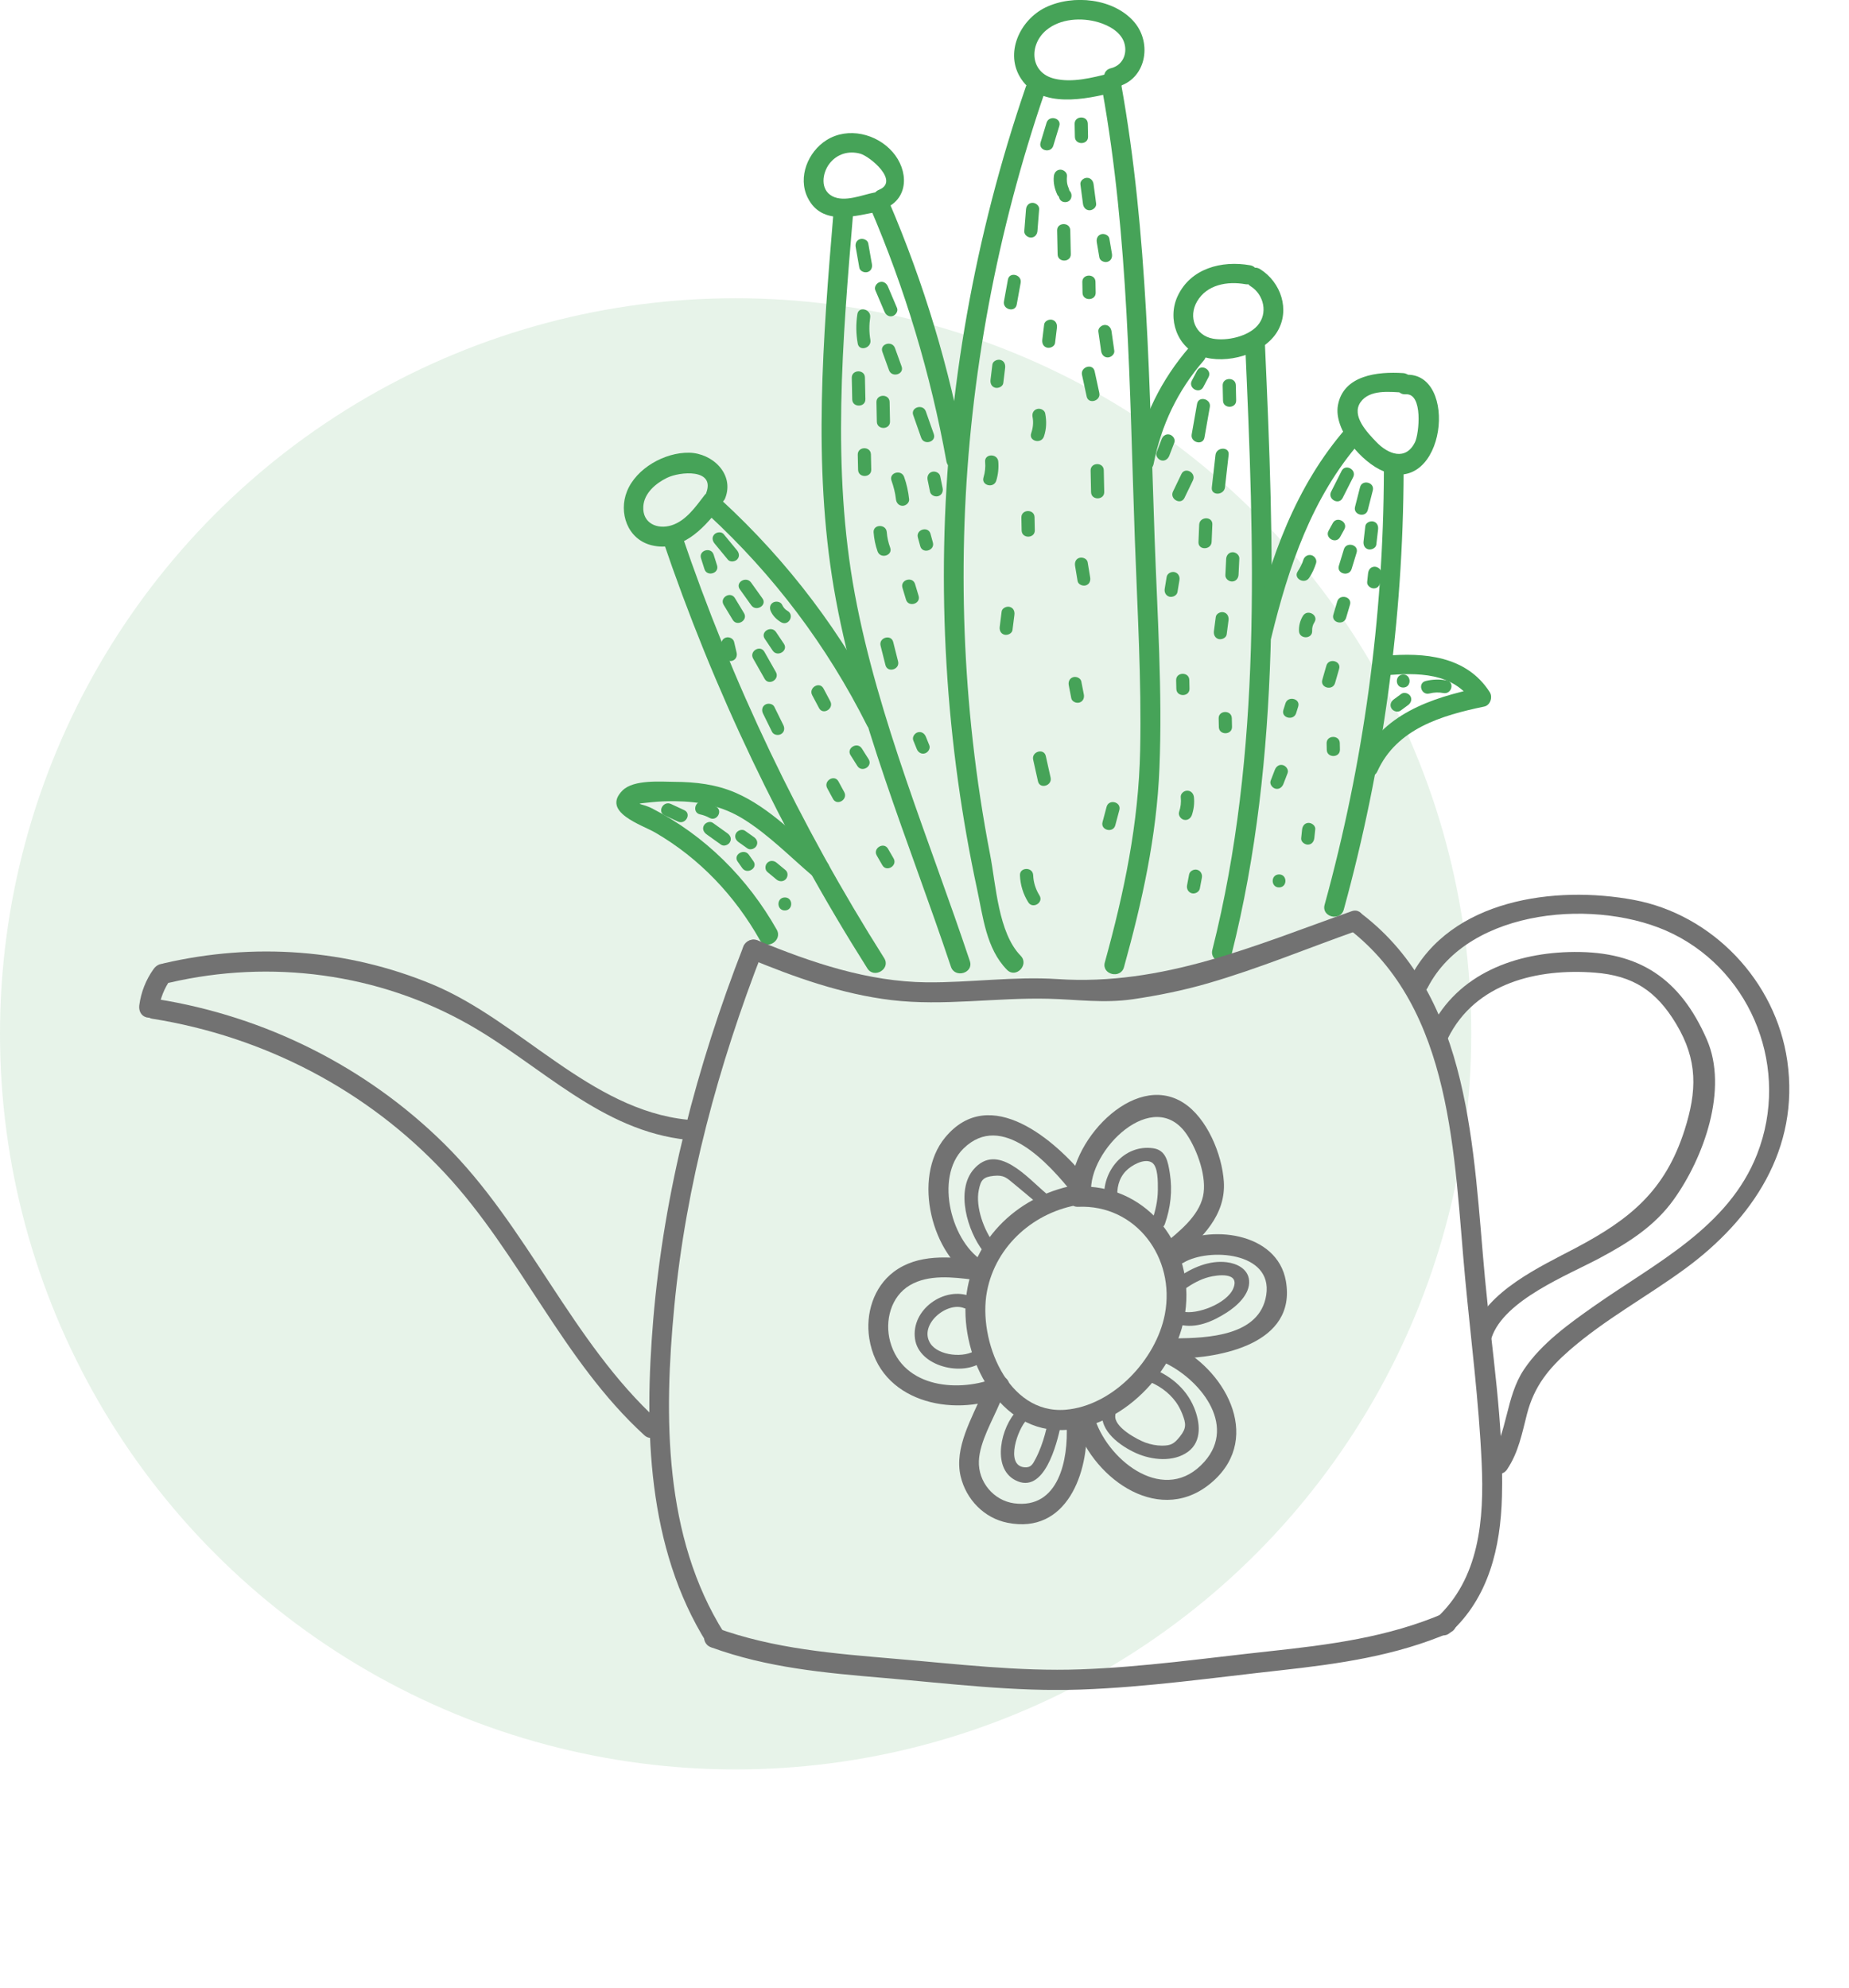 <svg width="93" height="100" xmlns="http://www.w3.org/2000/svg">
 <defs>
  <clipPath id="clip0_10_730">
   <rect id="svg_1" x="31" y="0" fill="white" height="49" width="44"/>
  </clipPath>
  <clipPath id="clip1_10_730">
   <rect id="svg_2" x="7" y="45" fill="white" height="40" width="83"/>
  </clipPath>
 </defs>
 <g>
  <title>background</title>
  <rect fill="none" id="canvas_background" height="102" width="95" y="-1" x="-1"/>
 </g>
 <g>
  <title>Layer 1</title>
  <circle id="svg_5" fill-opacity="0.13" fill="#46A358" r="37" cy="52" cx="37"/>
  <g id="svg_6" clip-path="url(#clip0_10_730)">
   <path id="svg_7" fill="#46A358" d="m51.301,44.027c0.02,0.484 0.159,0.942 0.417,1.355c0.222,0.36 0.788,0.016 0.566,-0.34c-0.195,-0.317 -0.304,-0.654 -0.318,-1.024c-0.02,-0.422 -0.682,-0.409 -0.665,0.01z"/>
   <path id="svg_8" fill="#46A358" d="m59.809,43.984c-0.033,0.183 -0.07,0.363 -0.103,0.546c-0.033,0.173 0.06,0.353 0.238,0.399c0.166,0.043 0.371,-0.062 0.404,-0.235c0.033,-0.183 0.07,-0.363 0.103,-0.546c0.033,-0.173 -0.059,-0.353 -0.238,-0.399c-0.166,-0.043 -0.371,0.062 -0.404,0.236z"/>
   <path id="svg_9" fill="#46A358" d="m64.34,44.636c0.427,-0.01 0.414,-0.664 -0.013,-0.654c-0.427,0.01 -0.414,0.664 0.013,0.654z"/>
   <path id="svg_10" fill="#46A358" d="m39.482,45.794c0.427,-0.01 0.414,-0.664 -0.013,-0.654c-0.427,0.01 -0.414,0.664 0.013,0.654z"/>
   <path id="svg_11" fill="#46A358" d="m51.589,4.387c-2.555,7.45 -3.948,15.253 -4.101,23.121c-0.076,3.955 0.159,7.914 0.705,11.834c0.252,1.806 0.569,3.605 0.953,5.388c0.301,1.394 0.457,2.987 1.503,4.05c0.447,0.455 1.132,-0.255 0.688,-0.707c-1.129,-1.148 -1.244,-3.576 -1.536,-5.078c-0.367,-1.897 -0.659,-3.812 -0.874,-5.735c-0.407,-3.638 -0.543,-7.302 -0.414,-10.96c0.262,-7.381 1.641,-14.68 4.038,-21.672c0.205,-0.599 -0.761,-0.838 -0.963,-0.242z"/>
   <path id="svg_12" fill="#46A358" d="m55.441,4.521c1.337,7.443 1.37,15.05 1.638,22.584c0.126,3.54 0.341,7.09 0.268,10.633c-0.076,3.677 -0.801,7.136 -1.777,10.669c-0.169,0.612 0.794,0.851 0.963,0.242c0.917,-3.308 1.645,-6.573 1.784,-10.015c0.155,-3.844 -0.106,-7.708 -0.242,-11.546c-0.271,-7.626 -0.328,-15.312 -1.681,-22.846c-0.113,-0.622 -1.066,-0.34 -0.953,0.278z"/>
   <path id="svg_13" fill="#46A358" d="m62.629,17.31c0.453,10.185 0.864,20.494 -1.651,30.469c-0.155,0.615 0.807,0.854 0.963,0.242c2.535,-10.06 2.141,-20.461 1.681,-30.731c-0.03,-0.631 -1.023,-0.615 -0.993,0.02z"/>
   <path id="svg_14" fill="#46A358" d="m59.823,17.461c-1.407,1.626 -2.346,3.517 -2.76,5.621c-0.122,0.618 0.841,0.864 0.963,0.242c0.381,-1.943 1.211,-3.677 2.512,-5.182c0.414,-0.481 -0.298,-1.161 -0.715,-0.68z"/>
   <path id="svg_15" fill="#46A358" d="m69.606,23.716c-0.023,7.374 -1.023,14.68 -2.982,21.796c-0.169,0.612 0.794,0.851 0.963,0.242c1.979,-7.198 2.989,-14.598 3.012,-22.058c0,-0.631 -0.993,-0.612 -0.993,0.02z"/>
   <path id="svg_16" fill="#46A358" d="m67.719,21.521c-2.568,2.941 -3.829,6.563 -4.736,10.29c-0.149,0.615 0.814,0.857 0.963,0.242c0.867,-3.55 2.039,-7.041 4.491,-9.851c0.414,-0.478 -0.301,-1.161 -0.718,-0.681z"/>
   <path id="svg_17" fill="#46A358" d="m43.755,10.417c1.767,4.116 3.051,8.382 3.846,12.782c0.113,0.622 1.062,0.337 0.953,-0.281c-0.794,-4.4 -2.082,-8.667 -3.846,-12.783c-0.248,-0.573 -1.201,-0.301 -0.953,0.281z"/>
   <path id="svg_18" fill="#46A358" d="m41.915,10.774c-0.52,6.246 -1.029,12.57 0.023,18.793c1.102,6.491 3.809,12.825 5.891,19.058c0.199,0.599 1.152,0.321 0.953,-0.281c-2.015,-6.043 -4.62,-12.187 -5.785,-18.456c-1.172,-6.311 -0.619,-12.786 -0.089,-19.133c0.053,-0.628 -0.94,-0.605 -0.993,0.02z"/>
   <path id="svg_19" fill="#46A358" d="m35.597,25.863c3.313,3.049 5.997,6.615 8.009,10.623c0.285,0.566 1.129,0.049 0.847,-0.514c-2.049,-4.08 -4.795,-7.715 -8.168,-10.819c-0.467,-0.429 -1.155,0.278 -0.688,0.71z"/>
   <path id="svg_20" fill="#46A358" d="m33.323,27.122c2.565,7.577 6.017,14.814 10.303,21.587c0.338,0.537 1.188,0.026 0.847,-0.514c-4.243,-6.704 -7.658,-13.856 -10.197,-21.354c-0.202,-0.595 -1.155,-0.321 -0.953,0.281z"/>
   <path id="svg_21" fill="#46A358" d="m39.069,46.762c-1.463,-2.585 -3.607,-4.734 -6.275,-6.102c-0.543,-0.278 -1.062,-0.206 -0.01,-0.311c0.384,-0.039 0.781,-0.056 1.165,-0.049c1.251,0.013 2.383,0.235 3.458,0.906c1.251,0.779 2.343,1.898 3.462,2.85c0.483,0.412 1.171,-0.294 0.688,-0.707c-1.416,-1.21 -2.82,-2.722 -4.557,-3.474c-0.97,-0.422 -2.019,-0.546 -3.071,-0.55c-0.668,-0.003 -2.058,-0.128 -2.618,0.435c-1.092,1.093 1,1.737 1.651,2.12c2.237,1.302 3.998,3.174 5.259,5.405c0.311,0.543 1.158,0.029 0.847,-0.523z"/>
   <path id="svg_22" fill="#46A358" d="m69.281,38.792c0.97,-2.136 3.224,-2.807 5.368,-3.252c0.314,-0.065 0.44,-0.478 0.281,-0.726c-1.165,-1.819 -3.286,-2.006 -5.275,-1.826c-0.632,0.056 -0.619,1.037 0.02,0.982c1.605,-0.144 3.442,-0.154 4.408,1.358c0.093,-0.242 0.189,-0.484 0.281,-0.726c-2.389,0.494 -4.882,1.348 -5.951,3.713c-0.261,0.573 0.606,1.054 0.867,0.478z"/>
   <path id="svg_23" fill="#46A358" d="m35.431,24.914c-0.437,0.569 -0.927,1.279 -1.651,1.508c-0.715,0.226 -1.479,-0.098 -1.423,-0.952c0.043,-0.667 0.622,-1.155 1.185,-1.433c0.655,-0.324 2.452,-0.478 1.976,0.766c-0.225,0.592 0.738,0.824 0.963,0.242c0.46,-1.201 -0.645,-2.251 -1.817,-2.274c-1.231,-0.023 -2.664,0.785 -3.127,1.94c-0.433,1.07 0.02,2.408 1.224,2.712c1.473,0.37 2.588,-0.785 3.389,-1.826c0.381,-0.504 -0.331,-1.188 -0.718,-0.684z"/>
   <path id="svg_24" fill="#46A358" d="m43.996,9.681c-0.619,0.115 -1.516,0.514 -2.135,0.186c-0.619,-0.33 -0.506,-1.152 -0.149,-1.626c0.374,-0.494 0.963,-0.674 1.559,-0.51c0.483,0.134 1.989,1.384 0.94,1.816c-0.583,0.239 -0.308,1.184 0.285,0.942c1.241,-0.51 1.198,-1.93 0.4,-2.843c-0.804,-0.923 -2.244,-1.273 -3.319,-0.602c-0.94,0.589 -1.463,1.871 -0.953,2.899c0.721,1.459 2.409,0.91 3.657,0.681c0.625,-0.118 0.338,-1.06 -0.285,-0.942z"/>
   <path id="svg_25" fill="#46A358" d="m55.792,3.694c-0.861,0.219 -1.863,0.478 -2.75,0.265c-1.248,-0.294 -1.294,-1.708 -0.417,-2.441c0.702,-0.586 1.777,-0.651 2.628,-0.396c0.536,0.16 1.165,0.507 1.311,1.089c0.139,0.546 -0.129,1.086 -0.685,1.22c-0.619,0.15 -0.338,1.093 0.285,0.942c1.479,-0.36 1.804,-2.182 0.893,-3.255c-1.026,-1.207 -3.084,-1.413 -4.465,-0.746c-1.297,0.628 -2.088,2.316 -1.224,3.605c0.999,1.495 3.253,1.024 4.706,0.651c0.619,-0.154 0.338,-1.096 -0.281,-0.936z"/>
   <path id="svg_26" fill="#46A358" d="m62.871,13.342c-1.426,-0.252 -2.989,0.157 -3.64,1.554c-0.529,1.132 -0.03,2.601 1.201,3.026c1.241,0.429 3.124,-0.101 3.812,-1.24c0.659,-1.096 0.182,-2.486 -0.857,-3.141c-0.539,-0.34 -1.019,0.52 -0.483,0.857c0.668,0.419 0.887,1.371 0.341,1.983c-0.486,0.546 -1.526,0.779 -2.231,0.654c-0.907,-0.16 -1.258,-1.099 -0.804,-1.875c0.496,-0.847 1.519,-1.024 2.419,-0.867c0.625,0.111 0.87,-0.841 0.242,-0.952z"/>
   <path id="svg_27" fill="#46A358" d="m70.565,18.766c-1.254,-0.082 -2.992,0.095 -3.27,1.613c-0.228,1.243 1.201,2.886 2.297,3.327c3.127,1.26 3.796,-5.022 1.099,-4.855c-0.635,0.039 -0.619,1.021 0.02,0.982c0.877,-0.056 0.662,1.996 0.463,2.401c-0.467,0.965 -1.36,0.612 -1.949,-0.003c-0.453,-0.474 -1.268,-1.315 -0.797,-1.996c0.453,-0.654 1.466,-0.53 2.158,-0.487c0.639,0.043 0.612,-0.939 -0.02,-0.982z"/>
   <path id="svg_28" fill="#46A358" d="m52.638,6.177c-0.099,0.33 -0.202,0.661 -0.301,0.991c-0.122,0.406 0.52,0.563 0.642,0.16c0.099,-0.33 0.202,-0.661 0.301,-0.991c0.122,-0.406 -0.52,-0.563 -0.642,-0.16z"/>
   <path id="svg_29" fill="#46A358" d="m54.051,6.232c0.003,0.219 0.01,0.435 0.013,0.654c0.01,0.422 0.672,0.409 0.662,-0.013c-0.003,-0.219 -0.01,-0.435 -0.013,-0.654c-0.007,-0.422 -0.668,-0.409 -0.662,0.013z"/>
   <path id="svg_30" fill="#46A358" d="m53.581,10.168c0.427,-0.01 0.414,-0.664 -0.013,-0.654c-0.424,0.007 -0.41,0.661 0.013,0.654z"/>
   <path id="svg_31" fill="#46A358" d="m51.605,10.535c-0.03,0.363 -0.059,0.73 -0.086,1.093c-0.013,0.177 0.172,0.324 0.338,0.321c0.195,-0.003 0.311,-0.157 0.324,-0.334c0.03,-0.363 0.06,-0.73 0.086,-1.093c0.013,-0.177 -0.172,-0.324 -0.338,-0.321c-0.195,0.003 -0.311,0.157 -0.324,0.334z"/>
   <path id="svg_32" fill="#46A358" d="m53.17,11.595c0.01,0.399 0.017,0.798 0.026,1.201c0.01,0.422 0.672,0.409 0.662,-0.013c-0.01,-0.399 -0.017,-0.798 -0.026,-1.201c-0.01,-0.422 -0.672,-0.409 -0.662,0.013z"/>
   <path id="svg_33" fill="#46A358" d="m54.342,9.278c0.043,0.327 0.086,0.654 0.129,0.978c0.023,0.177 0.146,0.324 0.338,0.321c0.162,-0.003 0.347,-0.157 0.324,-0.334c-0.043,-0.327 -0.086,-0.654 -0.129,-0.978c-0.023,-0.177 -0.146,-0.324 -0.338,-0.321c-0.166,0.003 -0.351,0.157 -0.324,0.334z"/>
   <path id="svg_34" fill="#46A358" d="m54.438,14.186c0.003,0.183 0.007,0.363 0.01,0.546c0.01,0.422 0.672,0.409 0.662,-0.013c-0.003,-0.183 -0.007,-0.363 -0.01,-0.546c-0.01,-0.422 -0.672,-0.409 -0.662,0.013z"/>
   <path id="svg_35" fill="#46A358" d="m53.005,8.87c-0.033,0.324 0.04,0.628 0.175,0.923c0.073,0.16 0.318,0.193 0.457,0.108c0.169,-0.101 0.182,-0.288 0.109,-0.451c-0.086,-0.186 -0.099,-0.393 -0.079,-0.595c0.017,-0.177 -0.175,-0.324 -0.338,-0.321c-0.195,0.007 -0.308,0.16 -0.324,0.337z"/>
   <path id="svg_36" fill="#46A358" d="m50.695,14.065c-0.066,0.366 -0.132,0.73 -0.199,1.096c-0.076,0.412 0.566,0.576 0.642,0.16c0.066,-0.366 0.132,-0.73 0.199,-1.096c0.073,-0.412 -0.566,-0.576 -0.642,-0.16z"/>
   <path id="svg_37" fill="#46A358" d="m52.518,16.322c-0.03,0.255 -0.063,0.51 -0.093,0.766c-0.02,0.177 0.05,0.35 0.238,0.399c0.156,0.039 0.381,-0.059 0.404,-0.236c0.03,-0.255 0.063,-0.51 0.093,-0.766c0.02,-0.177 -0.05,-0.35 -0.238,-0.399c-0.156,-0.043 -0.381,0.059 -0.404,0.235z"/>
   <path id="svg_38" fill="#46A358" d="m51.936,20.978c0.053,0.278 0.02,0.55 -0.07,0.815c-0.136,0.399 0.506,0.559 0.642,0.16c0.129,-0.38 0.139,-0.769 0.063,-1.161c-0.033,-0.173 -0.252,-0.268 -0.41,-0.219c-0.189,0.056 -0.261,0.232 -0.225,0.406z"/>
   <path id="svg_39" fill="#46A358" d="m49.914,18.338c-0.03,0.255 -0.063,0.51 -0.093,0.766c-0.02,0.177 0.05,0.35 0.238,0.399c0.156,0.039 0.381,-0.059 0.404,-0.236c0.03,-0.255 0.063,-0.51 0.093,-0.765c0.02,-0.177 -0.05,-0.35 -0.238,-0.399c-0.159,-0.039 -0.384,0.059 -0.404,0.236z"/>
   <path id="svg_40" fill="#46A358" d="m54.422,18.858c0.079,0.363 0.155,0.726 0.235,1.086c0.089,0.412 0.725,0.223 0.635,-0.186c-0.079,-0.363 -0.156,-0.726 -0.235,-1.086c-0.089,-0.412 -0.722,-0.226 -0.635,0.186z"/>
   <path id="svg_41" fill="#46A358" d="m54.855,23.667c0.007,0.363 0.017,0.726 0.023,1.089c0.01,0.422 0.672,0.409 0.662,-0.013c-0.007,-0.363 -0.017,-0.726 -0.023,-1.089c-0.007,-0.422 -0.668,-0.409 -0.662,0.013z"/>
   <path id="svg_42" fill="#46A358" d="m54.074,28.464c0.043,0.255 0.083,0.507 0.126,0.762c0.03,0.173 0.255,0.265 0.41,0.219c0.189,-0.056 0.252,-0.232 0.222,-0.406c-0.043,-0.255 -0.083,-0.507 -0.126,-0.762c-0.03,-0.173 -0.255,-0.265 -0.41,-0.219c-0.189,0.052 -0.252,0.229 -0.222,0.406z"/>
   <path id="svg_43" fill="#46A358" d="m51.373,26.029c0.003,0.219 0.01,0.435 0.013,0.654c0.01,0.422 0.672,0.409 0.662,-0.013c-0.003,-0.219 -0.01,-0.435 -0.013,-0.654c-0.007,-0.422 -0.668,-0.409 -0.662,0.013z"/>
   <path id="svg_44" fill="#46A358" d="m49.55,23.229c0.023,0.272 -0.003,0.527 -0.083,0.788c-0.122,0.406 0.52,0.563 0.642,0.16c0.096,-0.311 0.129,-0.638 0.102,-0.962c-0.036,-0.415 -0.698,-0.406 -0.662,0.013z"/>
   <path id="svg_45" fill="#46A358" d="m50.38,30.76c-0.033,0.255 -0.063,0.51 -0.096,0.766c-0.023,0.177 0.05,0.35 0.238,0.399c0.156,0.039 0.381,-0.059 0.404,-0.236c0.033,-0.255 0.063,-0.51 0.096,-0.765c0.023,-0.177 -0.05,-0.35 -0.238,-0.399c-0.159,-0.039 -0.381,0.059 -0.404,0.236z"/>
   <path id="svg_46" fill="#46A358" d="m53.756,34.467c0.043,0.216 0.083,0.435 0.126,0.651c0.033,0.173 0.252,0.268 0.41,0.219c0.185,-0.056 0.255,-0.232 0.222,-0.406c-0.043,-0.216 -0.083,-0.435 -0.126,-0.651c-0.033,-0.173 -0.252,-0.268 -0.41,-0.219c-0.185,0.056 -0.255,0.232 -0.222,0.406z"/>
   <path id="svg_47" fill="#46A358" d="m51.966,38.213c0.08,0.363 0.162,0.723 0.242,1.086c0.093,0.412 0.725,0.223 0.635,-0.186c-0.08,-0.363 -0.162,-0.723 -0.242,-1.086c-0.093,-0.412 -0.728,-0.226 -0.635,0.186z"/>
   <path id="svg_48" fill="#46A358" d="m55.659,40.582c-0.07,0.255 -0.136,0.51 -0.205,0.769c-0.109,0.409 0.533,0.569 0.642,0.16c0.07,-0.255 0.136,-0.51 0.205,-0.769c0.109,-0.409 -0.533,-0.569 -0.642,-0.16z"/>
   <path id="svg_49" fill="#46A358" d="m55.166,12.187c0.043,0.255 0.086,0.507 0.129,0.762c0.03,0.173 0.255,0.265 0.41,0.219c0.189,-0.056 0.252,-0.232 0.222,-0.406c-0.043,-0.255 -0.086,-0.507 -0.129,-0.762c-0.03,-0.173 -0.255,-0.265 -0.41,-0.219c-0.185,0.056 -0.252,0.232 -0.222,0.406z"/>
   <path id="svg_50" fill="#46A358" d="m55.245,16.679c0.046,0.327 0.093,0.651 0.139,0.978c0.026,0.173 0.142,0.324 0.338,0.321c0.162,-0.003 0.347,-0.157 0.324,-0.334c-0.046,-0.327 -0.093,-0.651 -0.139,-0.978c-0.026,-0.173 -0.142,-0.324 -0.338,-0.321c-0.162,0.003 -0.351,0.16 -0.324,0.334z"/>
   <path id="svg_51" fill="#46A358" d="m60.21,20.311c-0.089,0.514 -0.182,1.024 -0.271,1.538c-0.073,0.412 0.569,0.576 0.642,0.16c0.089,-0.514 0.182,-1.024 0.271,-1.538c0.073,-0.412 -0.569,-0.576 -0.642,-0.16z"/>
   <path id="svg_52" fill="#46A358" d="m61.497,19.388c0.007,0.255 0.01,0.51 0.017,0.762c0.01,0.422 0.672,0.409 0.662,-0.013c-0.007,-0.255 -0.01,-0.51 -0.017,-0.762c-0.01,-0.422 -0.668,-0.409 -0.662,0.013z"/>
   <path id="svg_53" fill="#46A358" d="m61.136,22.885c-0.063,0.546 -0.122,1.093 -0.185,1.639c-0.046,0.419 0.616,0.399 0.662,-0.013c0.063,-0.546 0.122,-1.093 0.185,-1.639c0.046,-0.415 -0.616,-0.399 -0.662,0.013z"/>
   <path id="svg_54" fill="#46A358" d="m59.422,23.844c-0.142,0.294 -0.281,0.589 -0.424,0.88c-0.182,0.38 0.397,0.7 0.579,0.317c0.142,-0.294 0.281,-0.589 0.424,-0.88c0.182,-0.38 -0.397,-0.7 -0.579,-0.317z"/>
   <path id="svg_55" fill="#46A358" d="m58.426,22.094c-0.086,0.223 -0.169,0.442 -0.255,0.664c-0.063,0.167 0.079,0.357 0.238,0.399c0.189,0.049 0.338,-0.072 0.404,-0.236c0.086,-0.222 0.169,-0.442 0.255,-0.664c0.063,-0.167 -0.08,-0.357 -0.238,-0.399c-0.189,-0.049 -0.338,0.069 -0.404,0.236z"/>
   <path id="svg_56" fill="#46A358" d="m60.316,26.392c-0.013,0.291 -0.023,0.582 -0.036,0.874c-0.017,0.422 0.645,0.406 0.662,-0.013c0.013,-0.291 0.023,-0.582 0.036,-0.874c0.017,-0.422 -0.645,-0.406 -0.662,0.013z"/>
   <path id="svg_57" fill="#46A358" d="m61.673,28.11c-0.013,0.272 -0.026,0.546 -0.04,0.818c-0.01,0.177 0.169,0.324 0.338,0.321c0.189,-0.003 0.314,-0.157 0.324,-0.334c0.013,-0.272 0.026,-0.546 0.04,-0.818c0.01,-0.177 -0.169,-0.324 -0.338,-0.321c-0.189,0.003 -0.314,0.157 -0.324,0.334z"/>
   <path id="svg_58" fill="#46A358" d="m61.15,31.035c-0.03,0.236 -0.063,0.474 -0.093,0.71c-0.023,0.173 0.053,0.35 0.238,0.399c0.159,0.039 0.381,-0.059 0.404,-0.236c0.03,-0.235 0.063,-0.474 0.093,-0.71c0.023,-0.173 -0.053,-0.35 -0.238,-0.399c-0.159,-0.043 -0.381,0.059 -0.404,0.235z"/>
   <path id="svg_59" fill="#46A358" d="m58.681,29.013c-0.033,0.2 -0.066,0.402 -0.099,0.602c-0.03,0.173 0.056,0.35 0.238,0.399c0.162,0.039 0.374,-0.062 0.404,-0.235c0.033,-0.2 0.066,-0.403 0.099,-0.602c0.03,-0.173 -0.056,-0.35 -0.238,-0.399c-0.162,-0.043 -0.374,0.059 -0.404,0.236z"/>
   <path id="svg_60" fill="#46A358" d="m59.157,34.215c0.003,0.144 0.007,0.291 0.01,0.435c0.01,0.422 0.672,0.409 0.662,-0.013c-0.003,-0.144 -0.007,-0.291 -0.01,-0.435c-0.01,-0.422 -0.672,-0.409 -0.662,0.013z"/>
   <path id="svg_61" fill="#46A358" d="m61.295,36.136c0.003,0.144 0.007,0.291 0.01,0.435c0.01,0.422 0.672,0.409 0.662,-0.013c-0.003,-0.144 -0.007,-0.291 -0.01,-0.435c-0.01,-0.422 -0.672,-0.409 -0.662,0.013z"/>
   <path id="svg_62" fill="#46A358" d="m59.389,40.101c0.026,0.255 0,0.491 -0.083,0.733c-0.056,0.167 0.076,0.357 0.238,0.399c0.185,0.046 0.344,-0.069 0.404,-0.236c0.099,-0.291 0.136,-0.602 0.103,-0.906c-0.02,-0.177 -0.149,-0.324 -0.338,-0.321c-0.169,0 -0.344,0.154 -0.324,0.33z"/>
   <path id="svg_63" fill="#46A358" d="m60.206,18.652c-0.086,0.167 -0.175,0.334 -0.261,0.497c-0.195,0.373 0.381,0.694 0.579,0.317c0.086,-0.167 0.175,-0.334 0.262,-0.497c0.195,-0.373 -0.381,-0.694 -0.579,-0.317z"/>
   <path id="svg_64" fill="#46A358" d="m43.04,12.432c0.06,0.344 0.122,0.69 0.182,1.034c0.03,0.173 0.255,0.265 0.41,0.219c0.189,-0.056 0.255,-0.232 0.222,-0.406c-0.06,-0.344 -0.122,-0.69 -0.182,-1.034c-0.03,-0.173 -0.255,-0.265 -0.41,-0.219c-0.189,0.056 -0.255,0.232 -0.222,0.406z"/>
   <path id="svg_65" fill="#46A358" d="m44.026,14.595c0.152,0.36 0.308,0.723 0.46,1.083c0.07,0.164 0.228,0.275 0.41,0.219c0.156,-0.046 0.291,-0.242 0.222,-0.406c-0.152,-0.36 -0.308,-0.723 -0.46,-1.083c-0.07,-0.164 -0.228,-0.275 -0.41,-0.219c-0.156,0.046 -0.291,0.242 -0.222,0.406z"/>
   <path id="svg_66" fill="#46A358" d="m43.123,15.802c-0.076,0.504 -0.07,0.985 0.02,1.482c0.073,0.412 0.705,0.226 0.635,-0.186c-0.066,-0.373 -0.066,-0.759 -0.01,-1.135c0.056,-0.412 -0.586,-0.576 -0.645,-0.16z"/>
   <path id="svg_67" fill="#46A358" d="m44.38,17.693c0.113,0.307 0.222,0.618 0.334,0.926c0.142,0.396 0.778,0.213 0.635,-0.186c-0.113,-0.307 -0.222,-0.618 -0.334,-0.926c-0.142,-0.396 -0.778,-0.213 -0.635,0.186z"/>
   <path id="svg_68" fill="#46A358" d="m42.842,19.002c0.007,0.363 0.017,0.726 0.023,1.089c0.01,0.422 0.672,0.409 0.662,-0.013c-0.007,-0.363 -0.017,-0.726 -0.023,-1.089c-0.007,-0.422 -0.668,-0.409 -0.662,0.013z"/>
   <path id="svg_69" fill="#46A358" d="m44.083,20.232c0.007,0.327 0.013,0.654 0.02,0.982c0.01,0.422 0.672,0.409 0.662,-0.013c-0.007,-0.327 -0.013,-0.654 -0.02,-0.982c-0.01,-0.422 -0.672,-0.409 -0.662,0.013z"/>
   <path id="svg_70" fill="#46A358" d="m45.933,20.88c0.132,0.38 0.268,0.759 0.4,1.139c0.139,0.396 0.774,0.213 0.635,-0.186c-0.132,-0.38 -0.268,-0.759 -0.401,-1.139c-0.139,-0.396 -0.774,-0.213 -0.635,0.186z"/>
   <path id="svg_71" fill="#46A358" d="m46.657,24.138c0.04,0.2 0.083,0.399 0.122,0.599c0.036,0.173 0.252,0.268 0.41,0.219c0.185,-0.056 0.258,-0.232 0.222,-0.406c-0.04,-0.2 -0.083,-0.399 -0.122,-0.599c-0.036,-0.173 -0.252,-0.268 -0.41,-0.219c-0.182,0.052 -0.258,0.232 -0.222,0.406z"/>
   <path id="svg_72" fill="#46A358" d="m44.84,24.174c0.109,0.307 0.189,0.622 0.225,0.946c0.02,0.177 0.149,0.324 0.338,0.321c0.166,-0.003 0.344,-0.157 0.324,-0.334c-0.043,-0.383 -0.122,-0.756 -0.252,-1.119c-0.142,-0.396 -0.778,-0.213 -0.635,0.186z"/>
   <path id="svg_73" fill="#46A358" d="m43.143,22.869c0.007,0.255 0.01,0.51 0.017,0.762c0.01,0.422 0.672,0.409 0.662,-0.013c-0.007,-0.255 -0.01,-0.51 -0.017,-0.762c-0.01,-0.422 -0.668,-0.409 -0.662,0.013z"/>
   <path id="svg_74" fill="#46A358" d="m43.94,26.779c0.026,0.327 0.089,0.648 0.199,0.955c0.142,0.396 0.778,0.213 0.635,-0.186c-0.093,-0.255 -0.152,-0.514 -0.172,-0.782c-0.03,-0.419 -0.692,-0.406 -0.662,0.013z"/>
   <path id="svg_75" fill="#46A358" d="m45.39,29.563c0.06,0.2 0.119,0.399 0.179,0.595c0.119,0.403 0.755,0.219 0.635,-0.186c-0.059,-0.2 -0.119,-0.396 -0.179,-0.595c-0.119,-0.402 -0.754,-0.219 -0.635,0.186z"/>
   <path id="svg_76" fill="#46A358" d="m46.167,27.037c0.04,0.144 0.079,0.288 0.119,0.435c0.113,0.406 0.748,0.219 0.635,-0.186c-0.04,-0.144 -0.079,-0.288 -0.119,-0.435c-0.113,-0.406 -0.748,-0.219 -0.635,0.186z"/>
   <path id="svg_77" fill="#46A358" d="m44.291,32.478c0.083,0.324 0.162,0.651 0.245,0.975c0.103,0.409 0.738,0.222 0.635,-0.186c-0.083,-0.324 -0.162,-0.651 -0.245,-0.975c-0.103,-0.409 -0.738,-0.223 -0.635,0.186z"/>
   <path id="svg_78" fill="#46A358" d="m45.936,37.242c0.06,0.144 0.116,0.288 0.175,0.432c0.066,0.164 0.228,0.275 0.41,0.219c0.159,-0.046 0.288,-0.242 0.222,-0.406c-0.059,-0.144 -0.116,-0.288 -0.175,-0.432c-0.066,-0.164 -0.228,-0.275 -0.41,-0.219c-0.159,0.046 -0.288,0.242 -0.222,0.406z"/>
   <path id="svg_79" fill="#46A358" d="m67.481,23.684c-0.175,0.35 -0.354,0.697 -0.529,1.047c-0.192,0.376 0.387,0.697 0.579,0.317c0.175,-0.35 0.354,-0.697 0.529,-1.047c0.192,-0.376 -0.387,-0.694 -0.579,-0.317z"/>
   <path id="svg_80" fill="#46A358" d="m68.407,24.505c-0.083,0.331 -0.169,0.658 -0.252,0.988c-0.106,0.409 0.536,0.569 0.642,0.16c0.083,-0.33 0.169,-0.658 0.252,-0.988c0.103,-0.406 -0.539,-0.566 -0.642,-0.16z"/>
   <path id="svg_81" fill="#46A358" d="m67.593,27.633c-0.083,0.275 -0.166,0.55 -0.252,0.825c-0.122,0.406 0.52,0.563 0.642,0.16c0.083,-0.275 0.166,-0.55 0.252,-0.825c0.119,-0.402 -0.523,-0.563 -0.642,-0.16z"/>
   <path id="svg_82" fill="#46A358" d="m67.037,26.308c-0.07,0.128 -0.142,0.258 -0.212,0.386c-0.205,0.37 0.374,0.69 0.579,0.317c0.07,-0.128 0.142,-0.259 0.212,-0.386c0.205,-0.366 -0.374,-0.687 -0.579,-0.317z"/>
   <path id="svg_83" fill="#46A358" d="m68.672,26.465c-0.03,0.255 -0.06,0.51 -0.089,0.766c-0.02,0.177 0.05,0.35 0.238,0.399c0.156,0.039 0.381,-0.059 0.404,-0.235c0.03,-0.255 0.06,-0.51 0.089,-0.766c0.02,-0.177 -0.05,-0.35 -0.238,-0.399c-0.159,-0.039 -0.384,0.059 -0.404,0.236z"/>
   <path id="svg_84" fill="#46A358" d="m65.555,28.163c-0.066,0.209 -0.166,0.399 -0.285,0.582c-0.232,0.353 0.347,0.671 0.579,0.317c0.152,-0.229 0.265,-0.478 0.347,-0.739c0.053,-0.167 -0.073,-0.357 -0.238,-0.399c-0.185,-0.043 -0.351,0.069 -0.404,0.239z"/>
   <path id="svg_85" fill="#46A358" d="m65.535,30.976c-0.142,0.232 -0.212,0.497 -0.199,0.769c0.02,0.419 0.682,0.409 0.662,-0.013c-0.007,-0.164 0.026,-0.298 0.116,-0.435c0.222,-0.363 -0.357,-0.68 -0.579,-0.321z"/>
   <path id="svg_86" fill="#46A358" d="m67.259,30.256c-0.066,0.219 -0.132,0.442 -0.195,0.661c-0.119,0.406 0.523,0.563 0.642,0.16c0.066,-0.219 0.132,-0.442 0.195,-0.661c0.119,-0.406 -0.523,-0.563 -0.642,-0.16z"/>
   <path id="svg_87" fill="#46A358" d="m66.713,33.482c-0.07,0.239 -0.136,0.474 -0.205,0.713c-0.116,0.406 0.526,0.566 0.642,0.16c0.07,-0.239 0.136,-0.474 0.205,-0.713c0.116,-0.403 -0.526,-0.563 -0.642,-0.16z"/>
   <path id="svg_88" fill="#46A358" d="m68.811,28.837c-0.017,0.147 -0.03,0.291 -0.046,0.438c-0.02,0.177 0.175,0.324 0.338,0.321c0.199,-0.003 0.304,-0.157 0.324,-0.334c0.017,-0.147 0.03,-0.291 0.046,-0.438c0.02,-0.177 -0.175,-0.324 -0.338,-0.321c-0.199,0.006 -0.304,0.157 -0.324,0.334z"/>
   <path id="svg_89" fill="#46A358" d="m64.654,35.38c-0.033,0.111 -0.07,0.219 -0.103,0.33c-0.126,0.402 0.516,0.563 0.642,0.16c0.033,-0.111 0.07,-0.219 0.103,-0.33c0.126,-0.402 -0.516,-0.559 -0.642,-0.16z"/>
   <path id="svg_90" fill="#46A358" d="m64.122,38.72c-0.07,0.183 -0.142,0.366 -0.212,0.55c-0.063,0.164 0.079,0.357 0.238,0.399c0.192,0.049 0.338,-0.072 0.404,-0.236c0.07,-0.183 0.142,-0.366 0.212,-0.55c0.063,-0.164 -0.079,-0.357 -0.238,-0.399c-0.192,-0.049 -0.338,0.069 -0.404,0.236z"/>
   <path id="svg_91" fill="#46A358" d="m66.726,37.389c0.003,0.108 0.003,0.219 0.007,0.327c0.01,0.422 0.672,0.409 0.662,-0.013c-0.003,-0.108 -0.003,-0.219 -0.007,-0.327c-0.01,-0.422 -0.672,-0.409 -0.662,0.013z"/>
   <path id="svg_92" fill="#46A358" d="m65.492,41.724c-0.017,0.147 -0.03,0.291 -0.046,0.438c-0.02,0.177 0.175,0.324 0.338,0.321c0.199,-0.003 0.304,-0.157 0.324,-0.334c0.017,-0.147 0.03,-0.291 0.046,-0.438c0.02,-0.177 -0.175,-0.324 -0.338,-0.321c-0.195,0.003 -0.304,0.157 -0.324,0.334z"/>
   <path id="svg_93" fill="#46A358" d="m35.259,28.081c0.056,0.18 0.116,0.363 0.172,0.543c0.126,0.402 0.761,0.216 0.635,-0.186c-0.056,-0.18 -0.116,-0.363 -0.172,-0.543c-0.129,-0.402 -0.764,-0.216 -0.635,0.186z"/>
   <path id="svg_94" fill="#46A358" d="m35.941,27.338c0.222,0.272 0.447,0.543 0.669,0.811c0.113,0.137 0.354,0.108 0.467,-0.01c0.136,-0.141 0.103,-0.324 -0.01,-0.461c-0.222,-0.272 -0.447,-0.543 -0.668,-0.811c-0.113,-0.137 -0.354,-0.108 -0.467,0.01c-0.136,0.137 -0.103,0.324 0.01,0.461z"/>
   <path id="svg_95" fill="#46A358" d="m37.212,29.641c0.192,0.268 0.384,0.537 0.573,0.802c0.245,0.344 0.811,0.003 0.566,-0.34c-0.192,-0.268 -0.384,-0.536 -0.573,-0.801c-0.248,-0.344 -0.814,-0.007 -0.566,0.34z"/>
   <path id="svg_96" fill="#46A358" d="m36.398,30.423c0.152,0.252 0.304,0.504 0.457,0.756c0.218,0.36 0.784,0.02 0.566,-0.34c-0.152,-0.252 -0.304,-0.504 -0.457,-0.756c-0.222,-0.363 -0.784,-0.023 -0.566,0.34z"/>
   <path id="svg_97" fill="#46A358" d="m37.88,33.123c0.192,0.34 0.387,0.68 0.579,1.021c0.208,0.366 0.774,0.026 0.566,-0.34c-0.192,-0.34 -0.387,-0.68 -0.579,-1.021c-0.212,-0.366 -0.774,-0.026 -0.566,0.34z"/>
   <path id="svg_98" fill="#46A358" d="m38.466,32.131c0.132,0.196 0.265,0.396 0.397,0.592c0.235,0.35 0.801,0.01 0.566,-0.34c-0.132,-0.196 -0.265,-0.396 -0.397,-0.592c-0.238,-0.35 -0.804,-0.013 -0.566,0.34z"/>
   <path id="svg_99" fill="#46A358" d="m38.774,30.757c0.109,0.232 0.294,0.412 0.516,0.543c0.371,0.213 0.692,-0.36 0.321,-0.573c-0.132,-0.075 -0.212,-0.177 -0.275,-0.311c-0.076,-0.16 -0.314,-0.193 -0.457,-0.108c-0.162,0.101 -0.182,0.288 -0.106,0.448z"/>
   <path id="svg_100" fill="#46A358" d="m36.292,32.475c0.043,0.18 0.083,0.36 0.126,0.543c0.04,0.173 0.248,0.268 0.41,0.219c0.182,-0.052 0.262,-0.236 0.222,-0.406c-0.043,-0.18 -0.083,-0.36 -0.126,-0.543c-0.04,-0.173 -0.248,-0.268 -0.41,-0.219c-0.182,0.052 -0.261,0.236 -0.222,0.406z"/>
   <path id="svg_101" fill="#46A358" d="m38.38,35.894c0.152,0.307 0.304,0.615 0.453,0.919c0.08,0.16 0.314,0.193 0.457,0.108c0.166,-0.098 0.189,-0.291 0.109,-0.452c-0.152,-0.307 -0.304,-0.615 -0.453,-0.919c-0.08,-0.16 -0.315,-0.193 -0.457,-0.108c-0.165,0.101 -0.189,0.294 -0.109,0.452z"/>
   <path id="svg_102" fill="#46A358" d="m40.852,34.968c0.116,0.216 0.228,0.432 0.344,0.648c0.199,0.373 0.761,0.029 0.566,-0.34c-0.116,-0.216 -0.228,-0.432 -0.344,-0.648c-0.202,-0.373 -0.764,-0.033 -0.566,0.34z"/>
   <path id="svg_103" fill="#46A358" d="m41.607,39.646c0.096,0.18 0.192,0.36 0.291,0.537c0.202,0.373 0.764,0.029 0.566,-0.34c-0.096,-0.18 -0.192,-0.36 -0.291,-0.537c-0.202,-0.373 -0.768,-0.033 -0.566,0.34z"/>
   <path id="svg_104" fill="#46A358" d="m42.782,37.987c0.113,0.18 0.228,0.36 0.341,0.54c0.225,0.357 0.791,0.016 0.566,-0.34c-0.113,-0.18 -0.228,-0.36 -0.341,-0.54c-0.228,-0.357 -0.794,-0.016 -0.566,0.34z"/>
   <path id="svg_105" fill="#46A358" d="m44.099,43.032c0.093,0.164 0.189,0.324 0.281,0.487c0.212,0.366 0.774,0.023 0.566,-0.34c-0.093,-0.164 -0.189,-0.324 -0.281,-0.487c-0.212,-0.366 -0.778,-0.026 -0.566,0.34z"/>
   <path id="svg_106" fill="#46A358" d="m33.426,41.011c0.222,0.105 0.447,0.206 0.668,0.311c0.384,0.18 0.708,-0.393 0.321,-0.573c-0.222,-0.105 -0.447,-0.206 -0.668,-0.311c-0.381,-0.177 -0.705,0.393 -0.321,0.573z"/>
   <path id="svg_107" fill="#46A358" d="m35.534,41.962c0.245,0.173 0.49,0.35 0.731,0.523c0.146,0.105 0.371,0.016 0.45,-0.128c0.096,-0.17 0.017,-0.34 -0.129,-0.445c-0.245,-0.173 -0.49,-0.35 -0.731,-0.523c-0.146,-0.105 -0.371,-0.016 -0.45,0.128c-0.093,0.17 -0.013,0.34 0.129,0.445z"/>
   <path id="svg_108" fill="#46A358" d="m35.21,40.962c0.169,0.036 0.324,0.092 0.476,0.177c0.374,0.203 0.695,-0.37 0.321,-0.573c-0.199,-0.108 -0.414,-0.19 -0.635,-0.239c-0.414,-0.092 -0.579,0.543 -0.162,0.635z"/>
   <path id="svg_109" fill="#46A358" d="m37.149,42.358c0.149,0.105 0.298,0.213 0.447,0.317c0.146,0.102 0.371,0.016 0.45,-0.128c0.096,-0.17 0.017,-0.344 -0.129,-0.445c-0.149,-0.105 -0.298,-0.213 -0.447,-0.317c-0.146,-0.101 -0.371,-0.016 -0.45,0.128c-0.093,0.17 -0.017,0.34 0.129,0.445z"/>
   <path id="svg_110" fill="#46A358" d="m37.103,43.337c0.076,0.108 0.152,0.216 0.228,0.324c0.242,0.344 0.808,0.006 0.566,-0.34c-0.076,-0.108 -0.152,-0.216 -0.228,-0.324c-0.242,-0.347 -0.811,-0.006 -0.566,0.34z"/>
   <path id="svg_111" fill="#46A358" d="m38.602,43.863c0.149,0.124 0.298,0.249 0.45,0.373c0.136,0.115 0.338,0.124 0.467,-0.01c0.119,-0.121 0.129,-0.35 -0.01,-0.461c-0.149,-0.124 -0.298,-0.249 -0.45,-0.373c-0.136,-0.115 -0.338,-0.124 -0.467,0.01c-0.119,0.118 -0.129,0.347 0.01,0.461z"/>
   <path id="svg_112" fill="#46A358" d="m72.763,34.225c-0.354,-0.065 -0.705,-0.059 -1.056,0.029c-0.414,0.105 -0.225,0.733 0.189,0.628c0.232,-0.059 0.467,-0.069 0.702,-0.023c0.42,0.079 0.583,-0.556 0.166,-0.635z"/>
   <path id="svg_113" fill="#46A358" d="m70.479,34.902c-0.126,0.095 -0.255,0.186 -0.381,0.281c-0.142,0.105 -0.208,0.288 -0.109,0.452c0.086,0.141 0.311,0.216 0.457,0.108c0.126,-0.095 0.255,-0.186 0.381,-0.281c0.142,-0.105 0.208,-0.288 0.109,-0.452c-0.086,-0.141 -0.311,-0.213 -0.457,-0.108z"/>
   <path id="svg_114" fill="#46A358" d="m70.585,34.582c0.427,-0.01 0.414,-0.664 -0.013,-0.654c-0.427,0.01 -0.414,0.664 0.013,0.654z"/>
  </g>
  <g id="svg_115" clip-path="url(#clip1_10_730)">
   <path id="svg_116" fill="#727272" d="m37.386,47.617c-2.341,6.014 -3.989,12.3 -4.529,18.754c-0.46,5.517 -0.32,11.467 2.701,16.28c0.347,0.552 1.201,0.024 0.854,-0.531c-3.032,-4.827 -3.025,-10.882 -2.498,-16.395c0.587,-6.143 2.214,-12.131 4.442,-17.858c0.233,-0.606 -0.737,-0.85 -0.971,-0.251z"/>
   <path id="svg_117" fill="#727272" d="m67.788,46.686c5.326,4.062 5.333,11.508 5.906,17.621c0.29,3.083 0.69,6.177 0.83,9.274c0.13,2.829 -0.103,5.835 -2.311,7.839c-0.48,0.437 0.243,1.137 0.72,0.704c1.944,-1.763 2.545,-4.288 2.611,-6.851c0.097,-3.649 -0.514,-7.358 -0.854,-10.983c-0.597,-6.37 -0.67,-14.107 -6.213,-18.335c-0.507,-0.389 -1.204,0.339 -0.69,0.731z"/>
   <path id="svg_118" fill="#727272" d="m35.758,82.854c2.825,1.032 5.713,1.29 8.684,1.543c3.288,0.281 6.607,0.704 9.912,0.586c3.355,-0.118 6.72,-0.603 10.055,-0.968c2.918,-0.322 5.813,-0.728 8.534,-1.906c0.584,-0.254 0.307,-1.232 -0.287,-0.975c-2.821,1.222 -5.816,1.601 -8.841,1.926c-3.148,0.339 -6.317,0.795 -9.482,0.907c-3.102,0.112 -6.21,-0.271 -9.298,-0.531c-3.078,-0.264 -6.1,-0.494 -9.031,-1.564c-0.607,-0.227 -0.847,0.762 -0.247,0.982z"/>
   <path id="svg_119" fill="#727272" d="m37.626,48.185c2.328,0.965 4.706,1.818 7.217,2.119c2.611,0.311 5.273,-0.135 7.901,-0.068c1.457,0.037 2.768,0.237 4.239,0.024c1.267,-0.186 2.535,-0.443 3.765,-0.799c2.551,-0.738 5.023,-1.767 7.527,-2.654c0.604,-0.213 0.324,-1.188 -0.287,-0.975c-4.903,1.736 -9.498,3.764 -14.791,3.415c-2.201,-0.145 -4.392,0.183 -6.587,0.163c-2.955,-0.03 -5.796,-0.992 -8.505,-2.112c-0.584,-0.244 -1.077,0.64 -0.48,0.887z"/>
   <path id="svg_120" fill="#727272" d="m7.664,51.241c5.603,0.894 10.816,3.584 14.721,7.778c3.779,4.058 5.903,9.406 10.025,13.173c0.477,0.437 1.174,-0.294 0.694,-0.731c-4.369,-3.994 -6.553,-9.771 -10.756,-13.925c-3.935,-3.889 -9.025,-6.417 -14.438,-7.28c-0.634,-0.102 -0.884,0.883 -0.247,0.985z"/>
   <path id="svg_121" fill="#727272" d="m8.537,49.424c5.086,-1.178 10.492,-0.477 15.061,2.119c3.645,2.071 6.637,5.344 10.989,5.791c0.64,0.064 0.614,-0.951 -0.02,-1.015c-4.883,-0.501 -8.404,-4.965 -12.807,-6.8c-4.292,-1.787 -8.998,-2.112 -13.507,-1.069c-0.63,0.145 -0.344,1.12 0.283,0.975z"/>
   <path id="svg_122" fill="#727272" d="m7.724,48.743c-0.384,0.535 -0.63,1.161 -0.717,1.814c-0.037,0.274 0.08,0.542 0.364,0.616c0.237,0.064 0.57,-0.095 0.607,-0.369c0.077,-0.582 0.28,-1.093 0.62,-1.571c0.16,-0.223 0.02,-0.565 -0.193,-0.691c-0.257,-0.145 -0.524,-0.02 -0.68,0.2z"/>
   <path id="svg_123" fill="#727272" d="m71.811,49.671c2.068,-4.018 8.638,-4.535 12.346,-2.694c4.019,1.997 5.873,6.834 4.226,11.065c-1.434,3.686 -5.119,5.49 -8.151,7.615c-1.277,0.897 -2.698,1.906 -3.582,3.229c-0.924,1.384 -0.804,3.144 -1.718,4.525c-0.36,0.545 0.517,1.032 0.874,0.494c0.577,-0.87 0.744,-1.797 1,-2.792c0.363,-1.391 1.091,-2.285 2.134,-3.195c1.798,-1.567 3.905,-2.701 5.82,-4.106c3.389,-2.488 5.766,-6.021 5.136,-10.448c-0.577,-4.031 -3.772,-7.365 -7.717,-8.1c-3.975,-0.741 -9.215,-0.027 -11.246,3.916c-0.297,0.575 0.577,1.069 0.877,0.491z"/>
   <path id="svg_124" fill="#727272" d="m72.824,52.226c1.384,-2.803 4.536,-3.527 7.397,-3.303c1.908,0.149 3.085,0.91 4.082,2.572c1.104,1.834 1.05,3.388 0.427,5.344c-0.981,3.067 -2.748,4.488 -5.466,5.927c-1.781,0.941 -4.499,2.173 -5.209,4.255c-0.21,0.619 0.76,0.863 0.971,0.251c0.647,-1.895 3.822,-3.127 5.456,-4.004c1.417,-0.758 2.745,-1.594 3.702,-2.931c1.514,-2.112 2.758,-5.561 1.661,-8.062c-1.341,-3.06 -3.392,-4.417 -6.667,-4.393c-2.915,0.02 -5.853,1.076 -7.224,3.852c-0.29,0.582 0.584,1.076 0.87,0.494z"/>
   <path id="svg_125" fill="#727272" d="m54.308,59.571c-2.942,0.443 -5.426,2.664 -5.723,5.768c-0.283,2.958 1.684,6.81 5.026,6.583c3.048,-0.206 5.756,-3.205 6.036,-6.204c0.31,-3.3 -2.128,-6.177 -5.439,-6.032c-0.644,0.027 -0.624,1.042 0.02,1.015c2.905,-0.129 4.906,2.566 4.362,5.402c-0.44,2.295 -2.621,4.61 -4.999,4.806c-2.921,0.24 -4.412,-3.513 -3.949,-5.95c0.444,-2.335 2.415,-4.028 4.686,-4.37c0.627,-0.098 0.617,-1.117 -0.02,-1.019z"/>
   <path id="svg_126" fill="#727272" d="m54.882,60.014c-0.177,-2.153 3.155,-5.426 4.822,-2.934c0.517,0.772 1.017,2.143 0.804,3.094c-0.23,1.019 -1.214,1.78 -1.968,2.406c-0.497,0.413 0.23,1.113 0.72,0.704c1.187,-0.985 2.408,-2.166 2.295,-3.855c-0.093,-1.381 -0.847,-3.202 -2.034,-3.96c-2.535,-1.621 -5.843,2.092 -5.64,4.569c0.053,0.646 1.054,0.63 1.001,-0.024z"/>
   <path id="svg_127" fill="#727272" d="m59.527,63.511c1.254,-0.755 4.499,-0.555 4.162,1.625c-0.32,2.078 -2.972,2.163 -4.542,2.183c-0.644,0.007 -0.624,1.022 0.02,1.015c2.204,-0.027 6.06,-0.731 5.51,-3.896c-0.433,-2.484 -3.889,-2.87 -5.673,-1.794c-0.554,0.335 -0.033,1.202 0.524,0.867z"/>
   <path id="svg_128" fill="#727272" d="m58.52,68.52c1.754,0.785 3.729,3.117 2.061,4.999c-1.951,2.2 -4.772,0.024 -5.493,-2.098c-0.21,-0.616 -1.171,-0.332 -0.961,0.291c0.934,2.742 4.299,5.111 6.894,2.786c2.521,-2.258 0.517,-5.73 -2.014,-6.867c-0.584,-0.261 -1.074,0.626 -0.487,0.89z"/>
   <path id="svg_129" fill="#727272" d="m53.648,71.675c0.09,1.706 -0.38,4.244 -2.641,3.94c-1.027,-0.139 -1.818,-1.076 -1.771,-2.139c0.04,-0.954 0.704,-2.068 1.067,-2.941c0.247,-0.596 -0.624,-1.097 -0.874,-0.494c-0.53,1.279 -1.451,2.772 -1.111,4.217c0.277,1.171 1.187,2.102 2.355,2.335c2.978,0.599 4.102,-2.518 3.975,-4.942c-0.033,-0.65 -1.034,-0.633 -1.001,0.024z"/>
   <path id="svg_130" fill="#727272" d="m50.166,69.272c-1.864,0.782 -4.742,0.582 -5.393,-1.79c-0.283,-1.042 0.033,-2.275 0.997,-2.84c0.937,-0.548 2.148,-0.403 3.168,-0.278c0.63,0.078 0.884,-0.907 0.247,-0.985c-1.414,-0.173 -3.018,-0.325 -4.236,0.596c-1.01,0.765 -1.421,2.105 -1.227,3.341c0.5,3.192 4.179,3.994 6.727,2.928c0.594,-0.244 0.314,-1.222 -0.283,-0.971z"/>
   <path id="svg_131" fill="#727272" d="m49.546,63.494c-1.684,-0.914 -2.565,-4.271 -1.087,-5.723c1.941,-1.906 4.326,0.795 5.5,2.258c0.407,0.504 1.094,-0.23 0.694,-0.731c-1.534,-1.909 -4.853,-4.83 -7.12,-2.078c-1.668,2.027 -0.67,5.971 1.527,7.165c0.567,0.308 1.057,-0.579 0.487,-0.89z"/>
   <path id="svg_132" fill="#727272" d="m51.153,70.957c-0.79,0.772 -1.304,2.86 -0.09,3.493c1.454,0.761 2.098,-1.828 2.291,-2.762c0.087,-0.426 -0.56,-0.592 -0.647,-0.166c-0.087,0.423 -0.197,0.839 -0.35,1.246c-0.077,0.2 -0.16,0.399 -0.26,0.589c-0.153,0.294 -0.243,0.484 -0.597,0.443c-0.954,-0.118 -0.3,-1.95 0.137,-2.373c0.307,-0.305 -0.173,-0.772 -0.484,-0.47z"/>
   <path id="svg_133" fill="#727272" d="m55.452,71.004c-0.17,0.975 0.917,1.74 1.694,2.088c0.787,0.352 1.884,0.47 2.621,-0.081c0.704,-0.528 0.594,-1.486 0.29,-2.217c-0.413,-0.995 -1.264,-1.665 -2.248,-2.017c-0.407,-0.145 -0.567,0.514 -0.163,0.657c0.594,0.213 1.127,0.572 1.504,1.093c0.13,0.183 0.23,0.376 0.314,0.586c0.193,0.494 0.223,0.718 -0.12,1.147c-0.293,0.366 -0.447,0.45 -0.894,0.454c-0.28,0 -0.57,-0.058 -0.834,-0.152c-0.404,-0.146 -1.621,-0.789 -1.517,-1.384c0.073,-0.433 -0.57,-0.602 -0.647,-0.173z"/>
   <path id="svg_134" fill="#727272" d="m59.321,66.625c0.837,0.213 1.671,-0.152 2.374,-0.602c0.514,-0.328 1.191,-0.927 1.131,-1.621c-0.05,-0.579 -0.617,-0.853 -1.124,-0.914c-0.874,-0.108 -1.731,0.274 -2.441,0.755c-0.357,0.24 -0.01,0.823 0.347,0.579c0.37,-0.254 0.764,-0.477 1.201,-0.589c0.404,-0.105 1.577,-0.274 1.221,0.575c-0.313,0.755 -1.834,1.34 -2.545,1.161c-0.417,-0.105 -0.58,0.552 -0.163,0.657z"/>
   <path id="svg_135" fill="#727272" d="m56.209,60.306c-0.053,-0.514 0.053,-1.026 0.42,-1.405c0.267,-0.281 0.914,-0.653 1.294,-0.437c0.337,0.193 0.314,1.005 0.314,1.381c-0.003,0.538 -0.117,1.049 -0.293,1.554c-0.143,0.409 0.504,0.572 0.647,0.166c0.287,-0.819 0.387,-1.679 0.25,-2.542c-0.093,-0.592 -0.193,-1.181 -0.851,-1.269c-1.454,-0.2 -2.585,1.171 -2.441,2.569c0.037,0.426 0.704,0.416 0.66,-0.017z"/>
   <path id="svg_136" fill="#727272" d="m50.016,62.57c-0.517,-0.66 -0.961,-1.858 -0.787,-2.708c0.103,-0.514 0.224,-0.663 0.75,-0.718c0.527,-0.054 0.657,0.105 1.037,0.416c0.387,0.315 0.764,0.64 1.147,0.958c0.33,0.274 0.794,-0.21 0.46,-0.487c-0.941,-0.785 -2.451,-2.596 -3.649,-1.218c-0.927,1.069 -0.303,3.127 0.47,4.112c0.264,0.335 0.837,-0.013 0.57,-0.355z"/>
   <path id="svg_137" fill="#727272" d="m48.819,65.207c-1.301,-0.528 -2.998,0.646 -2.798,2.129c0.187,1.405 2.418,1.926 3.422,1.134c0.334,-0.264 -0.01,-0.846 -0.347,-0.579c-0.547,0.433 -1.908,0.318 -2.308,-0.328c-0.587,-0.938 0.844,-2.119 1.711,-1.763c0.39,0.159 0.717,-0.43 0.32,-0.592z"/>
  </g>
 </g>
</svg>
